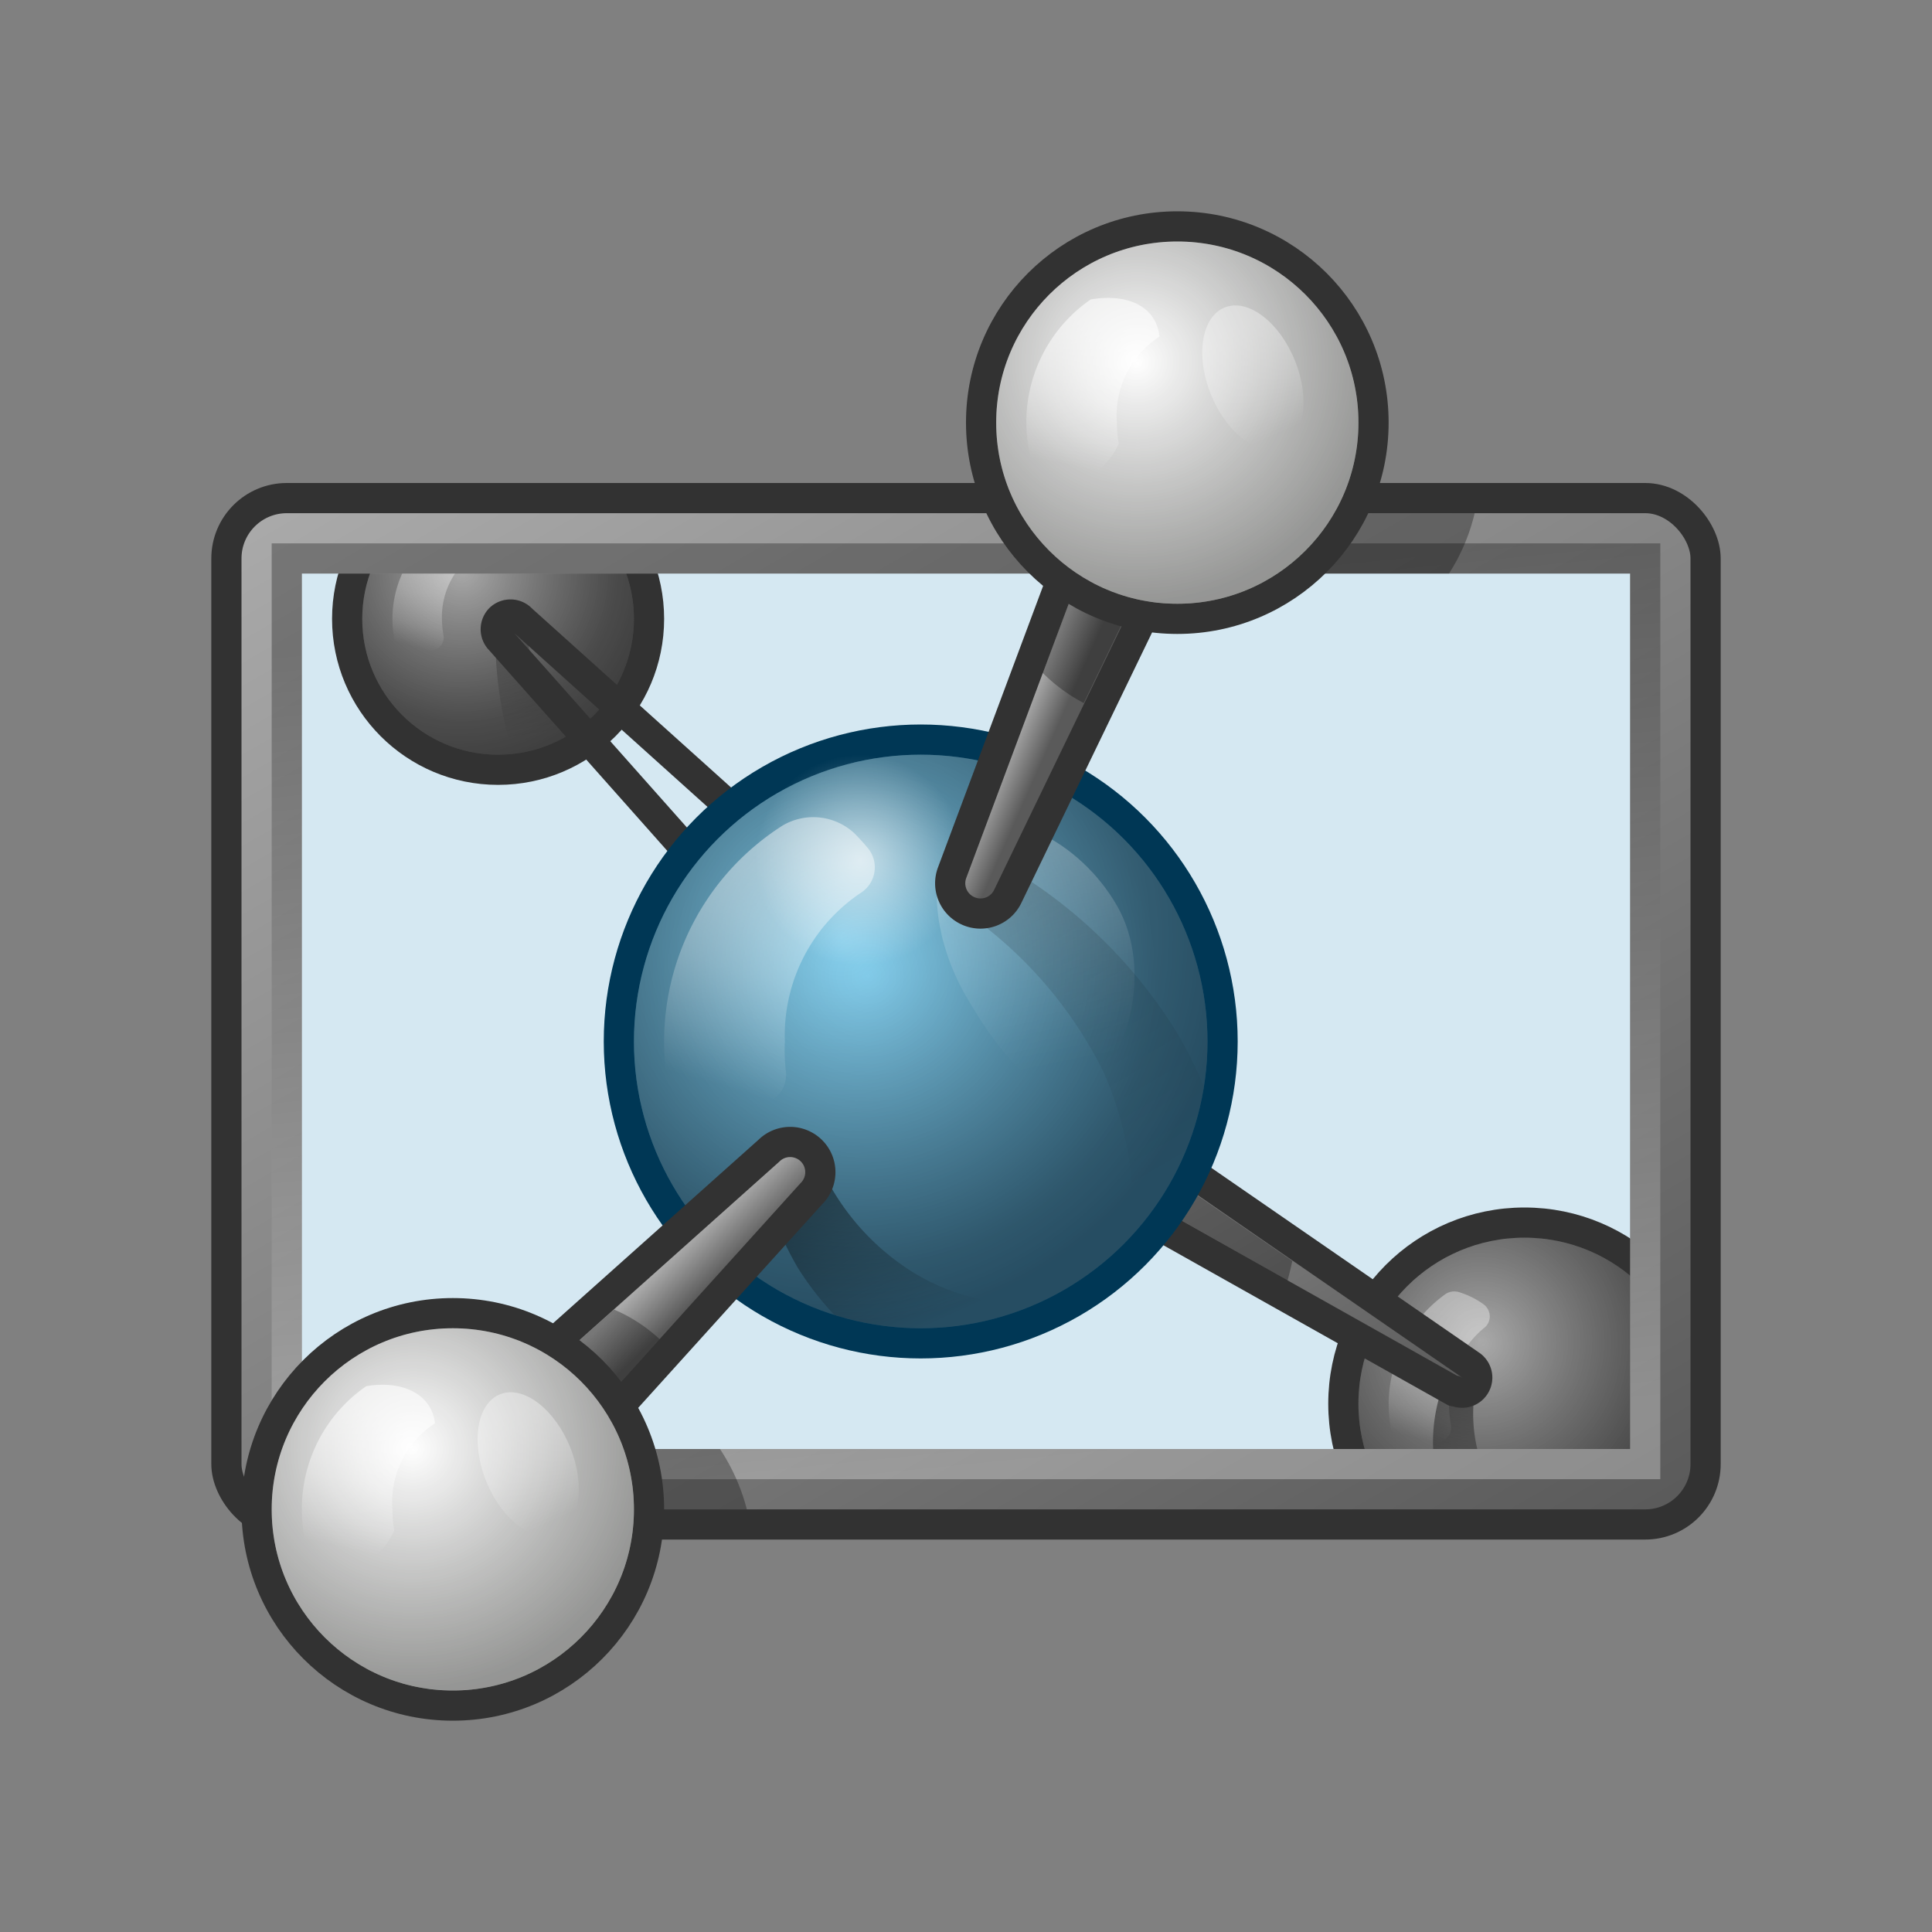 <svg xmlns="http://www.w3.org/2000/svg" xmlns:xlink="http://www.w3.org/1999/xlink" viewBox="0 0 64 64"><rect x="0" y="0" width="64" height="64" fill="#808080" stroke="none"/><defs><mask id="a" x="28.48" y="32" width="28.52" height="21" maskUnits="userSpaceOnUse"><rect x="32" y="32" width="23" height="17" fill="#fff"/></mask><radialGradient id="b" cx="49" cy="44.38" r="8" gradientUnits="userSpaceOnUse"><stop offset="0" stop-color="#aaa"/><stop offset="1" stop-color="#5a5a5a"/></radialGradient><radialGradient id="c" cx="49.13" cy="44.55" r="6.07" gradientUnits="userSpaceOnUse"><stop offset="0" stop-opacity="0"/><stop offset="1"/></radialGradient><linearGradient id="d" x1="48.13" y1="43.05" x2="46.93" y2="47.63" gradientUnits="userSpaceOnUse"><stop offset="0.09" stop-color="#fff" stop-opacity="0.6"/><stop offset="0.26" stop-color="#fff" stop-opacity="0.59"/><stop offset="0.4" stop-color="#fff" stop-opacity="0.54"/><stop offset="0.54" stop-color="#fff" stop-opacity="0.47"/><stop offset="0.67" stop-color="#fff" stop-opacity="0.37"/><stop offset="0.81" stop-color="#fff" stop-opacity="0.25"/><stop offset="0.93" stop-color="#fff" stop-opacity="0.09"/><stop offset="1" stop-color="#fff" stop-opacity="0"/></linearGradient><linearGradient id="e" x1="48.87" y1="45.69" x2="49.87" y2="51.1" gradientUnits="userSpaceOnUse"><stop offset="0"/><stop offset="1" stop-opacity="0"/></linearGradient><linearGradient id="f" x1="33.6" y1="30.91" x2="43.93" y2="48.82" xlink:href="#b"/><mask id="g" x="9" y="15" width="22" height="18" maskUnits="userSpaceOnUse"><rect x="9" y="18" width="22" height="15" fill="#fff"/></mask><radialGradient id="h" cx="15.21" cy="18.88" r="6.54" xlink:href="#b"/><radialGradient id="i" cx="15.38" cy="18.91" r="4.97" xlink:href="#c"/><linearGradient id="j" x1="14.74" y1="17.68" x2="13.76" y2="21.43" xlink:href="#d"/><linearGradient id="k" x1="17.09" y1="20.49" x2="17.71" y2="24.36" xlink:href="#e"/><linearGradient id="m" x1="18.88" y1="10.77" x2="45.12" y2="56.23" xlink:href="#b"/><linearGradient id="n" x1="33.52" y1="48.53" x2="30.58" y2="19.47" gradientUnits="userSpaceOnUse"><stop offset="0" stop-color="#fff"/><stop offset="1"/></linearGradient><radialGradient id="o" cx="27.88" cy="31.04" r="12.87" gradientUnits="userSpaceOnUse"><stop offset="0" stop-color="#8cd7f5"/><stop offset="1" stop-color="#376e8c"/></radialGradient><radialGradient id="p" cx="28.76" cy="32.33" r="9.5" xlink:href="#c"/><linearGradient id="q" x1="26.59" y1="27.42" x2="23.98" y2="36.01" gradientUnits="userSpaceOnUse"><stop offset="0.09" stop-color="#fff" stop-opacity="0.6"/><stop offset="0.2" stop-color="#fff" stop-opacity="0.57"/><stop offset="0.37" stop-color="#fff" stop-opacity="0.49"/><stop offset="0.57" stop-color="#fff" stop-opacity="0.37"/><stop offset="0.79" stop-color="#fff" stop-opacity="0.19"/><stop offset="1" stop-color="#fff" stop-opacity="0"/></linearGradient><linearGradient id="r" x1="35.95" y1="27.43" x2="33.65" y2="35.02" gradientTransform="matrix(0.79, -0.46, 0.5, 0.87, -8.75, 20.23)" gradientUnits="userSpaceOnUse"><stop offset="0.09" stop-color="#fff" stop-opacity="0.6"/><stop offset="0.34" stop-color="#fff" stop-opacity="0.41"/><stop offset="0.64" stop-color="#fff" stop-opacity="0.19"/><stop offset="0.87" stop-color="#fff" stop-opacity="0.05"/><stop offset="1" stop-color="#fff" stop-opacity="0"/></linearGradient><radialGradient id="s" cx="28.5" cy="28.5" r="3.5" gradientUnits="userSpaceOnUse"><stop offset="0" stop-color="#fff" stop-opacity="0.6"/><stop offset="0.13" stop-color="#fff" stop-opacity="0.52"/><stop offset="0.73" stop-color="#fff" stop-opacity="0.15"/><stop offset="1" stop-color="#fff" stop-opacity="0"/></radialGradient><linearGradient id="t" x1="33.47" y1="29.47" x2="38.97" y2="38.8" gradientUnits="userSpaceOnUse"><stop offset="0" stop-opacity="0.3"/><stop offset="1" stop-opacity="0"/></linearGradient><linearGradient id="u" x1="28.27" y1="38.04" x2="30.93" y2="43.87" xlink:href="#e"/><linearGradient id="v" x1="34.73" y1="20.73" x2="36.22" y2="21.39" gradientUnits="userSpaceOnUse"><stop offset="0.26" stop-color="#aaa"/><stop offset="1" stop-color="#5a5a5a"/></linearGradient><linearGradient id="w" x1="19.35" y1="43.73" x2="20.78" y2="45.23" gradientUnits="userSpaceOnUse"><stop offset="0.24" stop-color="#aaa"/><stop offset="1" stop-color="#5a5a5a"/></linearGradient><radialGradient id="x" cx="37.58" cy="11.88" r="8.5" gradientUnits="userSpaceOnUse"><stop offset="0" stop-color="#fff"/><stop offset="1" stop-color="#d4d5d3"/></radialGradient><radialGradient id="y" cx="37.69" cy="12.04" r="7.85" xlink:href="#c"/><linearGradient id="z" x1="36.63" y1="10.28" x2="35.55" y2="15.46" xlink:href="#q"/><linearGradient id="aa" x1="41.8" y1="10.48" x2="41.94" y2="14.62" gradientTransform="translate(-0.37 -0.07)" xlink:href="#q"/><radialGradient id="ab" cx="13.58" cy="47.88" r="8.5" xlink:href="#x"/><radialGradient id="ac" cx="13.69" cy="48.04" r="7.85" xlink:href="#c"/><linearGradient id="ad" x1="12.67" y1="46.25" x2="11.53" y2="51.32" xlink:href="#q"/><linearGradient id="ae" x1="6.08" y1="34.89" x2="6.22" y2="39.03" gradientTransform="translate(11.35 11.52)" xlink:href="#q"/></defs><rect x="9" y="18" width="46" height="31" fill="#d5e8f2"/><g mask="url(#a)"><circle cx="50.5" cy="46.5" r="6" stroke="#323232" stroke-linejoin="round" fill="url(#b)"/><circle cx="50.5" cy="46.5" r="5.5" opacity="0.3" fill="url(#c)"/><path d="M48,46.5A3.18,3.18,0,0,1,49.15,44a.48.48,0,0,0,.2-.4.5.5,0,0,0-.2-.39,2.8,2.8,0,0,0-.83-.41.53.53,0,0,0-.44.07A4.52,4.52,0,0,0,46,46.5a4.43,4.43,0,0,0,.19,1.27.5.5,0,0,0,.6.34,4.68,4.68,0,0,0,1-.38.49.49,0,0,0,.27-.55A3.73,3.73,0,0,1,48,46.5Z" opacity="0.6" fill="url(#d)"/><path d="M51.88,51.82a9.05,9.05,0,0,1-1.69-1.52,5,5,0,0,1-1.29-4.45v0a.5.5,0,0,0-.93-.35,5.39,5.39,0,0,0-.45,3,7.92,7.92,0,0,0,1,2.9c.06.1.14.19.2.29a5.41,5.41,0,0,0,3.13.11Z" opacity="0.5" fill="url(#e)"/><path d="M48.17,46.09,29.74,35.73a1.49,1.49,0,1,1,1.46-2.59l.11.07,17.39,12a.5.5,0,0,1-.53.85Z" stroke="#323232" stroke-linejoin="round" fill="url(#f)"/><path d="M42.81,41.77,31,33.63l0,0A7.62,7.62,0,0,0,29.66,35a1.18,1.18,0,0,0,.32.31l12.67,7.11C42.71,42.21,42.76,42,42.81,41.77Z" opacity="0.3"/></g><g mask="url(#g)"><circle cx="16.5" cy="20.5" r="5" stroke="#323232" stroke-linejoin="round" fill="url(#h)"/><circle cx="16.5" cy="20.5" r="4.5" opacity="0.3" fill="url(#i)"/><path d="M14.64,20.5a2.58,2.58,0,0,1,.94-2.06.42.42,0,0,0,.16-.33.4.4,0,0,0-.16-.32,2.39,2.39,0,0,0-.68-.33.38.38,0,0,0-.36.06,3.66,3.66,0,0,0-1.54,3,3.58,3.58,0,0,0,.15,1,.42.42,0,0,0,.5.28,5.46,5.46,0,0,0,.83-.31.42.42,0,0,0,.21-.45A3.43,3.43,0,0,1,14.64,20.5Z" opacity="0.6" fill="url(#j)"/><path d="M17,25a4.57,4.57,0,0,0,1.64-.52,12,12,0,0,1-1.23-3.58v0a.52.52,0,0,0-.48-.43.51.51,0,0,0-.52.49A13.22,13.22,0,0,0,17,25Z" opacity="0.3" fill="url(#k)"/><path d="M17.28,20.52l9.93,8.93a1.24,1.24,0,1,1-1.66,1.84l-.1-.09-8.88-10a.5.5,0,0,1,0-.71A.5.5,0,0,1,17.28,20.52Z" stroke="#323232" stroke-linejoin="round" fill="url(#f)"/></g><path d="M54.5,16.5H9.5a2,2,0,0,0-2,2v30a2,2,0,0,0,2,2h45a2,2,0,0,0,2-2v-30A2,2,0,0,0,54.5,16.5ZM54,48H10V19H54Z" fill="url(#m)"/><g opacity="0.3"><path d="M9,18V49H55V18ZM54,48H10V19H54Z" fill="url(#n)"/></g><rect x="7.5" y="16.5" width="49" height="34" rx="2" fill="none" stroke="#323232" stroke-linejoin="round"/><path d="M16.26,50h8.48a6.62,6.62,0,0,0-.89-2h-6.7A6.62,6.62,0,0,0,16.26,50Z" opacity="0.3"/><path d="M37,19H48a6.46,6.46,0,0,0,.85-2H36.18A6.46,6.46,0,0,0,37,19Z" opacity="0.3"/><circle cx="30.5" cy="34.5" r="10" stroke="#003755" stroke-linejoin="round" fill="url(#o)"/><circle cx="30.5" cy="34.5" r="9.5" opacity="0.3" fill="url(#p)"/><path d="M26,34.5a5.68,5.68,0,0,1,2.51-4.92,1,1,0,0,0,.2-1.53c-.12-.15-.25-.28-.38-.42a2,2,0,0,0-2.41-.28A8.48,8.48,0,0,0,22,34.5a8.22,8.22,0,0,0,.15,1.58,1,1,0,0,0,1.1.81,17.81,17.81,0,0,0,2-.31,1,1,0,0,0,.78-1.12A6,6,0,0,1,26,34.5Z" opacity="0.75" fill="url(#q)"/><path d="M37,30c1.24,2.15.31,5.24-1,6s-2.76-.85-4-3-1.34-4.77,0-5.53S35.76,27.85,37,30Z" opacity="0.4" fill="url(#r)"/><circle cx="28.5" cy="28.5" r="3.5" fill="url(#s)"/><path d="M37.5,40.93a11.36,11.36,0,0,0-.94-5.41,14,14,0,0,0-4.65-5.35,1,1,0,0,1-.41-.81A1,1,0,0,1,33,28.5a16.28,16.28,0,0,1,6,5.73A13.31,13.31,0,0,1,39.88,36,9.49,9.49,0,0,1,37.5,40.93Z" opacity="0.5" fill="url(#t)"/><path d="M34.32,43.2a9.52,9.52,0,0,1-6.68.36A10.12,10.12,0,0,1,26.43,42a12.29,12.29,0,0,1-1.19-2.81,1,1,0,0,1,.68-1.24,1,1,0,0,1,1.19.54v0a8.06,8.06,0,0,0,3.06,3.61,7.07,7.07,0,0,0,2.1.89A6,6,0,0,0,34.32,43.2Z" opacity="0.5" fill="url(#u)"/><path d="M40.63,14.7l-7.25,15a1,1,0,0,1-1.34.46,1,1,0,0,1-.5-1.25L37.37,13.3a1.78,1.78,0,0,1,3.33,1.24C40.68,14.6,40.65,14.65,40.63,14.7Z" stroke="#323232" stroke-linejoin="round" fill="url(#v)"/><path d="M38.16,13a1.16,1.16,0,0,0-.32.46l-3.3,8.83a5.71,5.71,0,0,0,1.36,1l4.28-8.87h0l0-.11a1.28,1.28,0,0,0,0-1c0-.06-.08-.1-.11-.16A5.49,5.49,0,0,0,38.5,13Z" opacity="0.3"/><path d="M26.88,39.54,16.37,51.17a1.84,1.84,0,1,1-2.59-2.61L25.47,38.12a1,1,0,0,1,1.41,1.42Z" stroke="#323232" stroke-linejoin="round" fill="url(#w)"/><path d="M20.34,43.38l-6.23,5.56L14,49a1.31,1.31,0,0,0-.34,1,1.35,1.35,0,0,0,1.4,1.28,1.37,1.37,0,0,0,.93-.44l5.86-6.48A5.27,5.27,0,0,0,20.34,43.38Z" opacity="0.3"/><circle cx="39" cy="14" r="6.5" stroke="#323232" stroke-linejoin="round" fill="url(#x)"/><circle cx="39" cy="14" r="6" opacity="0.3" fill="url(#y)"/><path d="M37.06,14.7A4,4,0,0,1,37,14a3.1,3.1,0,0,1,1.41-2.85c-.12-1.05-1.12-1.43-2.28-1.23a4.94,4.94,0,0,0-1.65,6.19A2.44,2.44,0,0,0,37.06,14.7Z" fill="url(#z)"/><ellipse cx="41.5" cy="12.5" rx="1.5" ry="2.5" transform="translate(-1.66 16.43) rotate(-21.96)" opacity="0.6" fill="url(#aa)"/><circle cx="15" cy="50" r="6.5" stroke="#323232" stroke-linejoin="round" fill="url(#ab)"/><circle cx="15" cy="50" r="6" opacity="0.3" fill="url(#ac)"/><path d="M13.06,50.7A4,4,0,0,1,13,50a3.1,3.1,0,0,1,1.41-2.85c-.12-1-1.12-1.43-2.28-1.23a4.94,4.94,0,0,0-1.65,6.19A2.44,2.44,0,0,0,13.06,50.7Z" fill="url(#ad)"/><ellipse cx="17.5" cy="48.5" rx="1.5" ry="2.5" transform="translate(-16.87 10.07) rotate(-21.96)" opacity="0.6" fill="url(#ae)"/></svg>